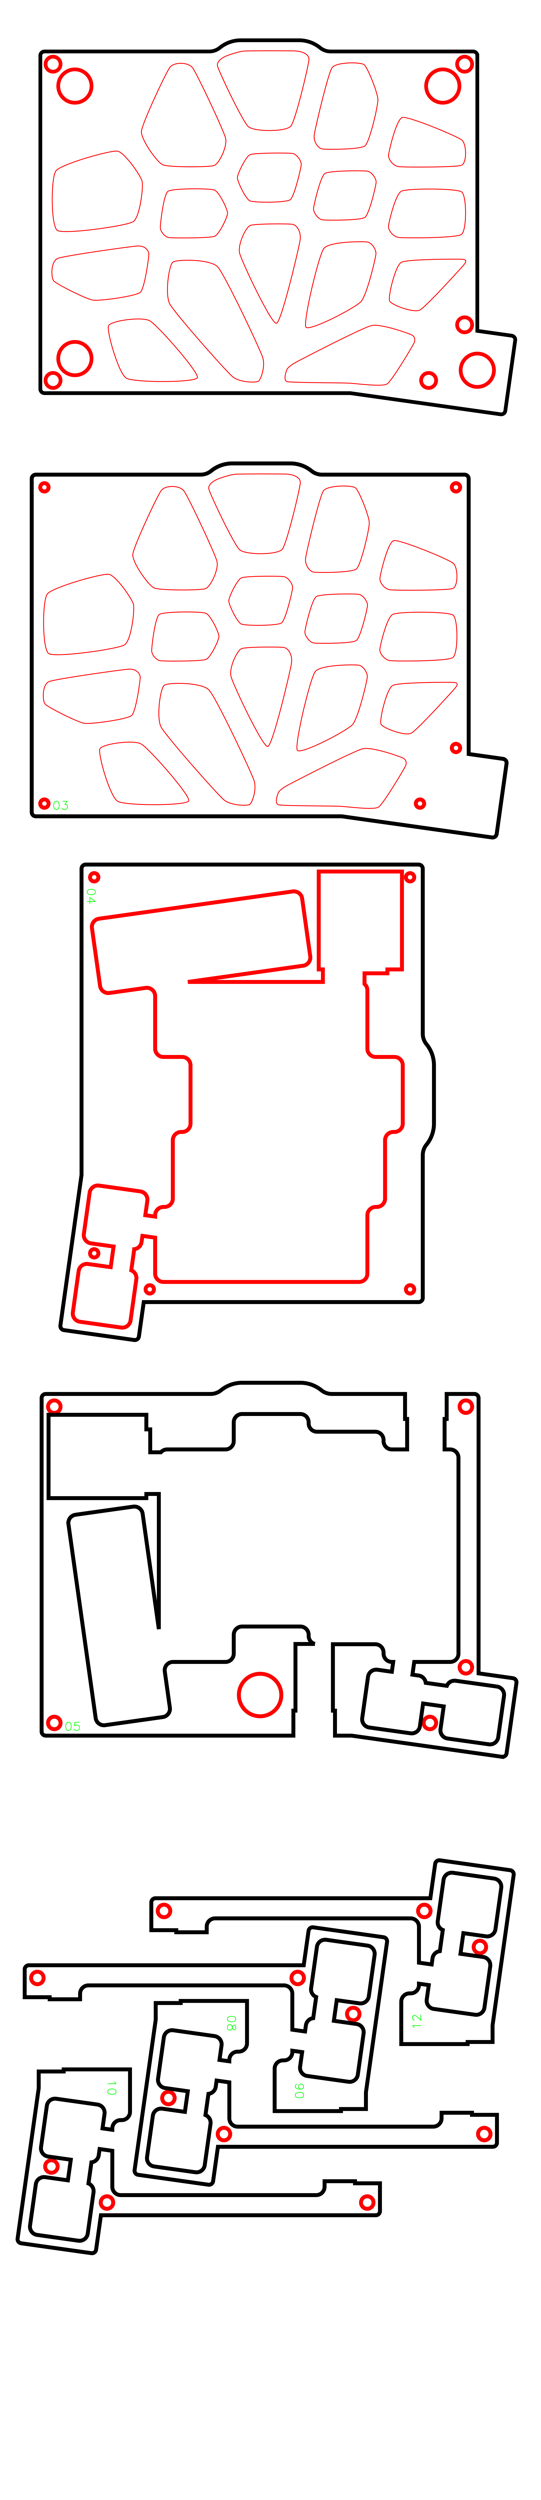 <?xml version="1.0" encoding="UTF-8" standalone="no"?>
<!-- Created with Inkscape (http://www.inkscape.org/) -->

<svg
   width="130mm"
   height="600mm"
   viewBox="0 0 130 600"
   version="1.1"
   id="svg465"
   xml:space="preserve"
   sodipodi:docname="beech_01_20240614.svg"
   inkscape:version="1.2.2 (b0a8486541, 2022-12-01)"
   xmlns:inkscape="http://www.inkscape.org/namespaces/inkscape"
   xmlns:sodipodi="http://sodipodi.sourceforge.net/DTD/sodipodi-0.dtd"
   xmlns="http://www.w3.org/2000/svg"
   xmlns:svg="http://www.w3.org/2000/svg"><sodipodi:namedview
     id="namedview467"
     pagecolor="#ffffff"
     bordercolor="#000000"
     borderopacity="0.25"
     inkscape:showpageshadow="2"
     inkscape:pageopacity="0.0"
     inkscape:pagecheckerboard="0"
     inkscape:deskcolor="#d1d1d1"
     inkscape:document-units="mm"
     showgrid="false"
     inkscape:zoom="0.25"
     inkscape:cx="320"
     inkscape:cy="1382"
     inkscape:window-width="1122"
     inkscape:window-height="858"
     inkscape:window-x="0"
     inkscape:window-y="0"
     inkscape:window-maximized="0"
     inkscape:current-layer="layer1" /><defs
     id="defs462"><inkscape:path-effect
       effect="bspline"
       id="path-effect18350"
       is_visible="true"
       lpeversion="1"
       weight="15"
       steps="2"
       helper_size="0"
       apply_no_weight="true"
       apply_with_weight="true"
       only_selected="false" /></defs><g
     inkscape:label="Layer 1"
     inkscape:groupmode="layer"
     id="layer1"><path
       style="font-size:12px;display:inline;fill:none;fill-rule:evenodd;stroke:#ff0000;stroke-width:0.25mm;stroke-linecap:round;stroke-opacity:1"
       d="m 9.671,192.857 a 1,1 0 0 1 2,0 1,1 0 0 1 -2,0 z"
       id="path1339" /><path
       style="font-size:12px;display:inline;fill:none;fill-rule:evenodd;stroke:#ff0000;stroke-width:0.25mm;stroke-linecap:round;stroke-opacity:1"
       d="M 10.671,192.857"
       id="path1337" /><path
       style="font-size:12px;display:inline;fill:none;fill-rule:evenodd;stroke:#ff0000;stroke-width:0.25mm;stroke-linecap:round;stroke-opacity:1"
       d="m 99.921,192.857 a 1,1 0 0 1 2,0 1,1 0 0 1 -2,0 z"
       id="path1335" /><path
       style="font-size:12px;display:inline;fill:none;fill-rule:evenodd;stroke:#ff0000;stroke-width:0.25mm;stroke-linecap:round;stroke-opacity:1"
       d="M 100.921,192.857"
       id="path1333" /><path
       style="font-size:12px;display:inline;fill:none;fill-rule:evenodd;stroke:#ff0000;stroke-width:0.25mm;stroke-linecap:round;stroke-opacity:1"
       d="m 108.571,179.507 a 1,1 0 0 1 2,0 1,1 0 0 1 -2,0 z"
       id="path1331" /><path
       style="font-size:12px;display:inline;fill:none;fill-rule:evenodd;stroke:#ff0000;stroke-width:0.25mm;stroke-linecap:round;stroke-opacity:1"
       d="M 109.571,179.507"
       id="path1329" /><path
       style="font-size:12px;display:inline;fill:none;fill-rule:evenodd;stroke:#ff0000;stroke-width:0.25mm;stroke-linecap:round;stroke-opacity:1"
       d="m 108.571,116.957 a 1,1 0 0 1 2,0 1,1 0 0 1 -2,0 z"
       id="path1327" /><path
       style="font-size:12px;display:inline;fill:none;fill-rule:evenodd;stroke:#ff0000;stroke-width:0.25mm;stroke-linecap:round;stroke-opacity:1"
       d="M 109.571,116.957"
       id="path1325" /><path
       style="font-size:12px;display:inline;fill:none;fill-rule:evenodd;stroke:#ff0000;stroke-width:0.25mm;stroke-linecap:round;stroke-opacity:1"
       d="m 9.671,116.957 a 1,1 0 0 1 2,0 1,1 0 0 1 -2,0 z"
       id="path1323" /><path
       style="font-size:12px;display:inline;fill:none;fill-rule:evenodd;stroke:#ff0000;stroke-width:0.25mm;stroke-linecap:round;stroke-opacity:1"
       d="M 10.671,116.957"
       id="path1321" /><path
       style="font-size:12px;display:inline;fill:none;fill-rule:evenodd;stroke:#000000;stroke-width:0.25mm;stroke-linecap:round;stroke-opacity:1"
       d="M 8.621,195.907 H 82.12 l 36.101,5.074 a 1,1 0 0 0 1.13,-0.851 l 2.373,-16.884 a 1,1 0 0 0 -0.852,-1.13 l -8.251,-1.159 v -66.05 a 1,1 0 0 0 -1,-1 H 77.36 a 4,4 0 0 1 -2.523,-0.896 8,8 0 0 0 -5.047,-1.793 h -14 a 8,8 0 0 0 -5.047,1.793 4,4 0 0 1 -2.524,0.896 H 8.621 a 1,1 0 0 0 -1,1 v 80 a 1,1 0 0 0 1,1 z"
       id="path18429" /><path
       style="color:#000000;display:inline;fill:none;fill-opacity:0.489;stroke:#ff0000;stroke-width:0.2;stroke-linecap:round;stroke-linejoin:round;stroke-dasharray:none;stroke-opacity:1"
       d="m 87.186,179.694 c 2.227,-0.53 8.825,1.852 9.571,2.19 0.746,0.338 1.11,1.104 0.635,2.048 -0.475,0.944 -5.265,8.989 -6.438,9.758 -1.173,0.769 -7.337,-0.097 -9.247,-0.19 -1.909,-0.093 -13.564,-0.093 -14.717,-0.347 -1.153,-0.254 -0.255,-2.623 -0.099,-2.944 0.156,-0.321 0.718,-0.946 2.298,-1.799 1.58,-0.853 15.768,-8.186 17.995,-8.716 z"
       id="path1371" /><path
       style="color:#000000;display:inline;fill:none;fill-opacity:0.489;stroke:#ff0000;stroke-width:0.2;stroke-linecap:round;stroke-linejoin:round;stroke-dasharray:none;stroke-opacity:1"
       d="m 33.96,178.562 c 1.884,1.099 11.889,12.42 11.388,13.632 -0.501,1.212 -15.178,1.212 -17.062,0.114 -1.884,-1.098 -4.791,-11.354 -4.29,-12.567 0.501,-1.214 8.08,-2.279 9.964,-1.179 z"
       id="path1369" /><path
       style="color:#000000;display:inline;fill:none;fill-opacity:0.489;stroke:#ff0000;stroke-width:0.2;stroke-linecap:round;stroke-linejoin:round;stroke-dasharray:none;stroke-opacity:1"
       d="m 94.35,164.514 c 1.452,-0.797 13.246,-0.797 14.509,-0.749 1.263,0.048 1.263,0.492 0.393,1.498 -0.871,1.006 -8.995,9.953 -10.446,10.702 -1.451,0.749 -6.875,-1.209 -7.269,-2.215 -0.394,-1.006 1.362,-8.439 2.814,-9.235 z"
       id="path1367" /><path
       style="color:#000000;display:inline;fill:none;fill-opacity:0.489;stroke:#ff0000;stroke-width:0.2;stroke-linecap:round;stroke-linejoin:round;stroke-dasharray:none;stroke-opacity:1"
       d="m 39.456,164.472 c 0.967,-0.755 9.02,-0.755 10.771,1.127 1.751,1.882 10.043,19.442 10.8,21.668 0.757,2.226 -0.464,5.449 -1.017,5.794 -0.553,0.345 -4.499,0.345 -6.223,-1.127 -1.724,-1.472 -13.868,-15.213 -15.066,-17.44 -1.198,-2.227 -0.231,-9.268 0.736,-10.022 z"
       id="path1365" /><path
       style="color:#000000;display:inline;fill:none;fill-opacity:0.489;stroke:#ff0000;stroke-width:0.2;stroke-linecap:round;stroke-linejoin:round;stroke-dasharray:none;stroke-opacity:1"
       d="m 30.987,160.59 c 1.783,-0.109 2.711,1.081 2.702,1.991 -0.009,0.91 -1.012,8.214 -2.045,9.127 -1.033,0.912 -9.677,2.127 -11.352,1.878 -1.675,-0.248 -8.67,-3.786 -9.42,-4.589 -0.75,-0.803 -0.75,-4.766 0.934,-5.428 1.684,-0.662 17.398,-2.87 19.181,-2.979 z"
       id="path1363" /><path
       style="color:#000000;display:inline;fill:none;fill-opacity:0.489;stroke:#ff0000;stroke-width:0.2;stroke-linecap:round;stroke-linejoin:round;stroke-dasharray:none;stroke-opacity:1"
       d="m 75.747,161.188 c 1.286,-1.72 9.488,-1.72 10.487,-1.549 1,0.171 2.127,1.762 2.026,2.87 -0.101,1.108 -2.166,9.855 -3.571,11.404 -1.405,1.549 -12.461,7.264 -13.24,6.156 -0.779,-1.107 3.012,-17.161 4.297,-18.882 z"
       id="path1361" /><path
       style="color:#000000;display:inline;fill:none;fill-opacity:0.489;stroke:#ff0000;stroke-width:0.2;stroke-linecap:round;stroke-linejoin:round;stroke-dasharray:none;stroke-opacity:1"
       d="m 58.041,155.668 c 1.084,-0.45 9.21,-0.45 10.202,-0.279 0.991,0.171 2.119,1.762 1.794,3.819 -0.325,2.057 -4.481,19.663 -5.685,19.943 -1.204,0.28 -8.286,-14.717 -8.833,-16.775 -0.547,-2.057 1.438,-6.257 2.522,-6.708 z"
       id="path1359" /><path
       style="color:#000000;display:inline;fill:none;fill-opacity:0.489;stroke:#ff0000;stroke-width:0.2;stroke-linecap:round;stroke-linejoin:round;stroke-dasharray:none;stroke-opacity:1"
       d="m 94.366,147.448 c 1.436,-0.73 13.23,-0.73 14.493,0.171 1.263,0.9 1.263,9.3 -0.051,10.2 -1.314,0.899 -13.587,0.899 -15.023,0.73 -1.436,-0.17 -2.563,-1.761 -2.512,-2.661 0.051,-0.9 1.658,-7.709 3.094,-8.439 z"
       id="path1357" /><path
       style="color:#000000;display:inline;fill:none;fill-opacity:0.489;stroke:#ff0000;stroke-width:0.2;stroke-linecap:round;stroke-linejoin:round;stroke-dasharray:none;stroke-opacity:1"
       d="m 38.278,147.476 c 1.046,-0.758 10.003,-0.758 11.175,-0.307 1.172,0.451 3.155,4.651 3.155,5.55 -3.47e-4,0.9 -1.983,5.099 -3.13,5.549 -1.147,0.45 -9.872,0.45 -10.918,0.308 -1.046,-0.142 -2.083,-1.471 -2.108,-2.371 -0.025,-0.9 0.78,-7.971 1.826,-8.729 z"
       id="path1355" /><path
       style="color:#000000;display:inline;fill:none;fill-opacity:0.489;stroke:#ff0000;stroke-width:0.2;stroke-linecap:round;stroke-linejoin:round;stroke-dasharray:none;stroke-opacity:1"
       d="m 75.981,143.197 c 1.052,-0.73 9.254,-0.73 10.253,-0.559 1,0.171 2.127,1.762 2.075,2.662 -0.052,0.9 -1.659,7.709 -2.71,8.438 -1.05,0.729 -9.253,0.729 -10.253,0.559 -1,-0.17 -2.127,-1.761 -2.076,-2.661 0.051,-0.9 1.658,-7.71 2.71,-8.439 z"
       id="path1353" /><path
       style="color:#000000;display:inline;fill:none;fill-opacity:0.489;stroke:#ff0000;stroke-width:0.2;stroke-linecap:round;stroke-linejoin:round;stroke-dasharray:none;stroke-opacity:1"
       d="m 58.041,138.668 c 1.084,-0.45 9.21,-0.45 10.202,-0.279 0.991,0.171 2.119,1.762 2.067,2.662 -0.052,0.9 -1.659,7.709 -2.65,8.438 -0.991,0.729 -8.638,0.729 -9.67,0.28 -1.032,-0.449 -3.016,-4.65 -3.017,-5.55 -3.86e-4,-0.9 1.984,-5.101 3.068,-5.551 z"
       id="path1351" /><path
       style="color:#000000;display:inline;fill:none;fill-opacity:0.489;stroke:#ff0000;stroke-width:0.2;stroke-linecap:round;stroke-linejoin:round;stroke-dasharray:none;stroke-opacity:1"
       d="m 26.136,137.825 c 1.684,0.243 5.605,5.85 5.935,7.235 0.33,1.386 -0.504,8.713 -2.188,9.722 -1.684,1.009 -16.571,3.101 -18.167,2.074 -1.595,-1.027 -1.595,-12.71 -0.331,-14.321 1.265,-1.611 13.066,-4.954 14.75,-4.711 z"
       id="path1349" /><path
       style="color:#000000;display:inline;fill:none;fill-opacity:0.489;stroke:#ff0000;stroke-width:0.2;stroke-linecap:round;stroke-linejoin:round;stroke-dasharray:none;stroke-opacity:1"
       d="m 94.631,129.738 c 1.436,-0.321 13.012,4.418 14.251,5.417 1.24,0.999 1.24,5.582 -0.075,6.073 -1.314,0.491 -13.587,0.491 -15.023,0.321 -1.436,-0.17 -2.563,-1.761 -2.489,-2.76 0.074,-0.999 1.9,-8.73 3.336,-9.05 z"
       id="path1347" /><path
       style="color:#000000;display:inline;fill:none;fill-opacity:0.489;stroke:#ff0000;stroke-width:0.2;stroke-linecap:round;stroke-linejoin:round;stroke-dasharray:none;stroke-opacity:1"
       d="m 77.707,117.816 c 0.96,-1.409 6.806,-1.409 7.69,-0.752 0.885,0.657 3.297,6.787 3.338,8.367 0.04,1.579 -1.993,10.192 -3.089,11.114 -1.096,0.922 -9.298,0.922 -10.298,0.753 -1,-0.17 -2.127,-1.761 -1.916,-3.341 0.211,-1.58 3.316,-14.731 4.275,-16.141 z"
       id="path1345" /><path
       style="color:#000000;display:inline;fill:none;fill-opacity:0.489;stroke:#ff0000;stroke-width:0.2;stroke-linecap:round;stroke-linejoin:round;stroke-dasharray:none;stroke-opacity:1"
       d="m 38.754,117.706 c 0.978,-1.299 4.422,-1.299 5.475,0.15 1.053,1.449 7.437,14.967 7.908,16.865 0.471,1.898 -1.512,6.098 -2.754,6.547 -1.241,0.45 -10.849,0.45 -12.297,-0.149 -1.449,-0.599 -5.361,-6.191 -5.173,-8.09 0.188,-1.899 5.863,-14.024 6.84,-15.323 z"
       id="path1343" /><path
       style="color:#000000;display:inline;fill:none;fill-opacity:0.489;stroke:#ff0000;stroke-width:0.2;stroke-linecap:round;stroke-linejoin:round;stroke-dasharray:none;stroke-opacity:1"
       d="m 56.581,113.81 c 1.311,-0.092 11.111,-0.092 12.38,-0.029 1.269,0.064 3.313,0.655 3.201,2.118 -0.112,1.463 -3.195,14.521 -4.345,15.92 -1.149,1.399 -8.797,1.399 -10.216,0.13 -1.419,-1.268 -7.011,-13.112 -7.391,-14.483 -0.38,-1.371 1.67,-2.314 2.15,-2.508 0.48,-0.194 2.909,-1.056 4.22,-1.149 z"
       id="path18305" /><path
       style="font-size:12px;display:inline;fill:none;fill-rule:evenodd;stroke:#ff0000;stroke-width:0.9;stroke-linecap:round;stroke-dasharray:none;stroke-opacity:1"
       d="m 10.946,91.303 a 1.8,1.8 0 0 1 3.6,0 1.8,1.8 0 0 1 -3.6,0 z"
       id="path1409" /><path
       style="font-size:12px;display:inline;fill:none;fill-rule:evenodd;stroke:#ff0000;stroke-width:0.9;stroke-linecap:round;stroke-dasharray:none;stroke-opacity:1"
       d="M 12.746,91.303"
       id="path1407" /><path
       style="font-size:12px;display:inline;fill:none;fill-rule:evenodd;stroke:#ff0000;stroke-width:0.9;stroke-linecap:round;stroke-dasharray:none;stroke-opacity:1"
       d="m 101.196,91.303 a 1.8,1.8 0 0 1 3.6,0 1.8,1.8 0 0 1 -3.6,0 z"
       id="path1405" /><path
       style="font-size:12px;display:inline;fill:none;fill-rule:evenodd;stroke:#ff0000;stroke-width:0.9;stroke-linecap:round;stroke-dasharray:none;stroke-opacity:1"
       d="M 102.996,91.303"
       id="path1403" /><path
       style="font-size:12px;display:inline;fill:none;fill-rule:evenodd;stroke:#ff0000;stroke-width:0.9;stroke-linecap:round;stroke-dasharray:none;stroke-opacity:1"
       d="m 109.846,77.953 a 1.8,1.8 0 0 1 3.6,0 1.8,1.8 0 0 1 -3.6,0 z"
       id="path1401" /><path
       style="font-size:12px;display:inline;fill:none;fill-rule:evenodd;stroke:#ff0000;stroke-width:0.9;stroke-linecap:round;stroke-dasharray:none;stroke-opacity:1"
       d="M 111.646,77.953"
       id="path1399" /><path
       style="font-size:12px;display:inline;fill:none;fill-rule:evenodd;stroke:#ff0000;stroke-width:0.9;stroke-linecap:round;stroke-dasharray:none;stroke-opacity:1"
       d="m 109.846,15.403 a 1.8,1.8 0 0 1 3.6,0 1.8,1.8 0 0 1 -3.6,0 z"
       id="path1397" /><path
       style="font-size:12px;display:inline;fill:none;fill-rule:evenodd;stroke:#ff0000;stroke-width:0.9;stroke-linecap:round;stroke-dasharray:none;stroke-opacity:1"
       d="M 111.646,15.403"
       id="path1395" /><path
       style="font-size:12px;display:inline;fill:none;fill-rule:evenodd;stroke:#ff0000;stroke-width:0.9;stroke-linecap:round;stroke-dasharray:none;stroke-opacity:1"
       d="m 10.946,15.403 a 1.8,1.8 0 0 1 3.6,0 1.8,1.8 0 0 1 -3.6,0 z"
       id="path1393" /><path
       style="font-size:12px;display:inline;fill:none;fill-rule:evenodd;stroke:#ff0000;stroke-width:0.9;stroke-linecap:round;stroke-dasharray:none;stroke-opacity:1"
       d="M 12.746,15.403"
       id="path1391" /><path
       style="font-size:12px;display:inline;fill:none;fill-rule:evenodd;stroke:#ff0000;stroke-width:0.9;stroke-linecap:round;stroke-dasharray:none;stroke-opacity:1"
       d="m 110.696,88.853 a 4,4 0 0 1 8,0 4,4 0 0 1 -8,0 z"
       id="path1389" /><path
       style="font-size:12px;display:inline;fill:none;fill-rule:evenodd;stroke:#ff0000;stroke-width:0.9;stroke-linecap:round;stroke-dasharray:none;stroke-opacity:1"
       d="M 114.696,88.853"
       id="path1387" /><path
       style="font-size:12px;display:inline;fill:none;fill-rule:evenodd;stroke:#ff0000;stroke-width:0.9;stroke-linecap:round;stroke-dasharray:none;stroke-opacity:1"
       d="m 13.996,86.053 a 4,4 0 0 1 8,0 4,4 0 0 1 -8,0 z"
       id="path1385" /><path
       style="font-size:12px;display:inline;fill:none;fill-rule:evenodd;stroke:#ff0000;stroke-width:0.9;stroke-linecap:round;stroke-dasharray:none;stroke-opacity:1"
       d="M 17.996,86.053"
       id="path1383" /><path
       style="font-size:12px;display:inline;fill:none;fill-rule:evenodd;stroke:#ff0000;stroke-width:0.9;stroke-linecap:round;stroke-dasharray:none;stroke-opacity:1"
       d="m 102.396,20.653 a 4,4 0 0 1 8,0 4,4 0 0 1 -8,0 z"
       id="path1381" /><path
       style="font-size:12px;display:inline;fill:none;fill-rule:evenodd;stroke:#ff0000;stroke-width:0.9;stroke-linecap:round;stroke-dasharray:none;stroke-opacity:1"
       d="M 106.396,20.653"
       id="path1379" /><path
       style="font-size:12px;display:inline;fill:none;fill-rule:evenodd;stroke:#ff0000;stroke-width:0.9;stroke-linecap:round;stroke-dasharray:none;stroke-opacity:1"
       d="m 13.996,20.653 a 4,4 0 0 1 8,0 4,4 0 0 1 -8,0 z"
       id="path1377" /><path
       style="font-size:12px;display:inline;fill:none;fill-rule:evenodd;stroke:#ff0000;stroke-width:0.9;stroke-linecap:round;stroke-dasharray:none;stroke-opacity:1"
       d="M 17.996,20.653"
       id="path1375" /><path
       style="font-size:12px;display:inline;fill:none;fill-rule:evenodd;stroke:#000000;stroke-width:0.9;stroke-linecap:round;stroke-dasharray:none;stroke-opacity:1"
       d="m 10.696,94.353 h 73.499 l 36.101,5.074 a 1,1 0 0 0 1.13,-0.851 l 2.373,-16.884 a 1,1 0 0 0 -0.852,-1.13 l -8.251,-1.159 v -66.05 a 1,1 0 0 0 -1,-1 H 79.435 a 4,4 0 0 1 -2.523,-0.896 8,8 0 0 0 -5.047,-1.793 h -14 a 8,8 0 0 0 -5.047,1.793 4,4 0 0 1 -2.524,0.896 h -39.598 a 1,1 0 0 0 -1,1 v 80 a 1,1 0 0 0 1,1 z"
       id="path18482-5" /><path
       style="color:#000000;display:inline;fill:none;fill-opacity:0.489;stroke:#ff0000;stroke-width:0.2;stroke-linecap:round;stroke-linejoin:round;stroke-dasharray:none;stroke-opacity:1"
       d="m 89.261,78.14 c 2.227,-0.53 8.825,1.852 9.571,2.19 0.746,0.338 1.11,1.104 0.635,2.048 -0.475,0.944 -5.265,8.989 -6.438,9.758 -1.173,0.769 -7.337,-0.097 -9.247,-0.19 -1.909,-0.093 -13.564,-0.093 -14.717,-0.347 -1.153,-0.254 -0.255,-2.623 -0.099,-2.944 0.156,-0.321 0.718,-0.946 2.298,-1.799 1.58,-0.853 15.768,-8.186 17.995,-8.716 z"
       id="path1441" /><path
       style="color:#000000;display:inline;fill:none;fill-opacity:0.489;stroke:#ff0000;stroke-width:0.2;stroke-linecap:round;stroke-linejoin:round;stroke-dasharray:none;stroke-opacity:1"
       d="m 36.035,77.009 c 1.884,1.099 11.889,12.42 11.388,13.632 -0.501,1.212 -15.178,1.212 -17.062,0.114 -1.884,-1.098 -4.791,-11.354 -4.29,-12.567 0.501,-1.214 8.08,-2.279 9.964,-1.179 z"
       id="path1439" /><path
       style="color:#000000;display:inline;fill:none;fill-opacity:0.489;stroke:#ff0000;stroke-width:0.2;stroke-linecap:round;stroke-linejoin:round;stroke-dasharray:none;stroke-opacity:1"
       d="m 96.425,62.961 c 1.452,-0.797 13.246,-0.797 14.509,-0.749 1.263,0.048 1.263,0.492 0.393,1.498 -0.871,1.006 -8.995,9.953 -10.446,10.702 -1.451,0.749 -6.875,-1.209 -7.269,-2.215 -0.394,-1.006 1.362,-8.439 2.814,-9.235 z"
       id="path1437" /><path
       style="color:#000000;display:inline;fill:none;fill-opacity:0.489;stroke:#ff0000;stroke-width:0.2;stroke-linecap:round;stroke-linejoin:round;stroke-dasharray:none;stroke-opacity:1"
       d="m 41.531,62.919 c 0.967,-0.755 9.02,-0.755 10.771,1.127 1.751,1.882 10.043,19.442 10.8,21.668 0.757,2.226 -0.464,5.449 -1.017,5.794 -0.553,0.345 -4.499,0.345 -6.223,-1.127 C 54.137,88.91 41.993,75.168 40.795,72.941 39.597,70.715 40.564,63.674 41.531,62.919 Z"
       id="path1435" /><path
       style="color:#000000;display:inline;fill:none;fill-opacity:0.489;stroke:#ff0000;stroke-width:0.2;stroke-linecap:round;stroke-linejoin:round;stroke-dasharray:none;stroke-opacity:1"
       d="m 33.062,59.036 c 1.783,-0.109 2.711,1.081 2.702,1.991 -0.009,0.91 -1.012,8.214 -2.045,9.127 -1.033,0.912 -9.677,2.127 -11.352,1.878 -1.675,-0.248 -8.67,-3.786 -9.42,-4.589 -0.75,-0.803 -0.75,-4.766 0.934,-5.428 1.684,-0.662 17.398,-2.87 19.181,-2.979 z"
       id="path1433" /><path
       style="color:#000000;display:inline;fill:none;fill-opacity:0.489;stroke:#ff0000;stroke-width:0.2;stroke-linecap:round;stroke-linejoin:round;stroke-dasharray:none;stroke-opacity:1"
       d="m 77.822,59.634 c 1.286,-1.72 9.488,-1.72 10.487,-1.549 1,0.171 2.127,1.762 2.026,2.87 -0.101,1.108 -2.166,9.855 -3.571,11.404 -1.405,1.549 -12.461,7.264 -13.24,6.156 -0.779,-1.107 3.012,-17.161 4.297,-18.882 z"
       id="path1431" /><path
       style="color:#000000;display:inline;fill:none;fill-opacity:0.489;stroke:#ff0000;stroke-width:0.2;stroke-linecap:round;stroke-linejoin:round;stroke-dasharray:none;stroke-opacity:1"
       d="m 60.116,54.114 c 1.084,-0.45 9.21,-0.45 10.202,-0.279 0.991,0.171 2.119,1.762 1.794,3.819 -0.325,2.057 -4.481,19.663 -5.685,19.943 -1.204,0.28 -8.286,-14.717 -8.833,-16.775 -0.547,-2.057 1.438,-6.257 2.522,-6.708 z"
       id="path1429" /><path
       style="color:#000000;display:inline;fill:none;fill-opacity:0.489;stroke:#ff0000;stroke-width:0.2;stroke-linecap:round;stroke-linejoin:round;stroke-dasharray:none;stroke-opacity:1"
       d="m 96.441,45.894 c 1.436,-0.73 13.23,-0.73 14.493,0.171 1.263,0.9 1.263,9.3 -0.051,10.2 -1.314,0.899 -13.587,0.899 -15.023,0.73 -1.436,-0.17 -2.563,-1.761 -2.512,-2.661 0.051,-0.9 1.658,-7.709 3.094,-8.439 z"
       id="path1427" /><path
       style="color:#000000;display:inline;fill:none;fill-opacity:0.489;stroke:#ff0000;stroke-width:0.2;stroke-linecap:round;stroke-linejoin:round;stroke-dasharray:none;stroke-opacity:1"
       d="m 40.353,45.922 c 1.046,-0.758 10.003,-0.758 11.175,-0.307 1.172,0.451 3.155,4.651 3.155,5.55 -3.47e-4,0.9 -1.983,5.099 -3.13,5.549 -1.147,0.45 -9.872,0.45 -10.918,0.308 -1.046,-0.142 -2.083,-1.471 -2.108,-2.371 -0.025,-0.9 0.78,-7.971 1.826,-8.729 z"
       id="path1425" /><path
       style="color:#000000;display:inline;fill:none;fill-opacity:0.489;stroke:#ff0000;stroke-width:0.2;stroke-linecap:round;stroke-linejoin:round;stroke-dasharray:none;stroke-opacity:1"
       d="m 78.056,41.644 c 1.052,-0.73 9.254,-0.73 10.253,-0.559 1,0.171 2.127,1.762 2.075,2.662 -0.052,0.9 -1.659,7.709 -2.71,8.438 -1.05,0.729 -9.253,0.729 -10.253,0.559 -1,-0.17 -2.127,-1.761 -2.076,-2.661 0.051,-0.9 1.658,-7.71 2.71,-8.439 z"
       id="path1423" /><path
       style="color:#000000;display:inline;fill:none;fill-opacity:0.489;stroke:#ff0000;stroke-width:0.2;stroke-linecap:round;stroke-linejoin:round;stroke-dasharray:none;stroke-opacity:1"
       d="m 60.116,37.114 c 1.084,-0.45 9.21,-0.45 10.202,-0.279 0.991,0.171 2.119,1.762 2.067,2.662 -0.052,0.9 -1.659,7.709 -2.65,8.438 -0.991,0.729 -8.638,0.729 -9.67,0.28 -1.032,-0.449 -3.016,-4.65 -3.017,-5.55 -3.86e-4,-0.9 1.984,-5.101 3.068,-5.551 z"
       id="path1421" /><path
       style="color:#000000;display:inline;fill:none;fill-opacity:0.489;stroke:#ff0000;stroke-width:0.2;stroke-linecap:round;stroke-linejoin:round;stroke-dasharray:none;stroke-opacity:1"
       d="m 28.211,36.271 c 1.684,0.243 5.605,5.85 5.935,7.235 0.33,1.386 -0.504,8.713 -2.188,9.722 -1.684,1.009 -16.571,3.101 -18.167,2.074 -1.595,-1.027 -1.595,-12.71 -0.331,-14.321 1.265,-1.611 13.066,-4.954 14.75,-4.711 z"
       id="path1419" /><path
       style="color:#000000;display:inline;fill:none;fill-opacity:0.489;stroke:#ff0000;stroke-width:0.2;stroke-linecap:round;stroke-linejoin:round;stroke-dasharray:none;stroke-opacity:1"
       d="m 96.706,28.184 c 1.436,-0.321 13.012,4.418 14.251,5.417 1.24,0.999 1.24,5.582 -0.075,6.073 -1.314,0.491 -13.587,0.491 -15.023,0.321 -1.436,-0.17 -2.563,-1.761 -2.489,-2.76 0.074,-0.999 1.9,-8.73 3.336,-9.05 z"
       id="path1417" /><path
       style="color:#000000;display:inline;fill:none;fill-opacity:0.489;stroke:#ff0000;stroke-width:0.2;stroke-linecap:round;stroke-linejoin:round;stroke-dasharray:none;stroke-opacity:1"
       d="m 79.782,16.263 c 0.96,-1.409 6.806,-1.409 7.69,-0.752 0.885,0.657 3.297,6.787 3.338,8.367 0.04,1.579 -1.993,10.192 -3.089,11.114 -1.096,0.922 -9.298,0.922 -10.298,0.753 -1,-0.17 -2.127,-1.761 -1.916,-3.341 0.211,-1.58 3.316,-14.731 4.275,-16.141 z"
       id="path1415" /><path
       style="color:#000000;display:inline;fill:none;fill-opacity:0.489;stroke:#ff0000;stroke-width:0.2;stroke-linecap:round;stroke-linejoin:round;stroke-dasharray:none;stroke-opacity:1"
       d="m 40.828,16.153 c 0.978,-1.299 4.422,-1.299 5.475,0.15 1.053,1.449 7.437,14.967 7.908,16.865 0.471,1.898 -1.512,6.098 -2.754,6.547 -1.241,0.45 -10.849,0.45 -12.297,-0.149 -1.449,-0.599 -5.361,-6.191 -5.173,-8.09 0.188,-1.899 5.863,-14.024 6.84,-15.323 z"
       id="path1413" /><path
       style="color:#000000;display:inline;fill:none;fill-opacity:0.489;stroke:#ff0000;stroke-width:0.2;stroke-linecap:round;stroke-linejoin:round;stroke-dasharray:none;stroke-opacity:1"
       d="m 58.656,12.256 c 1.311,-0.092 11.111,-0.092 12.38,-0.029 1.269,0.064 3.313,0.655 3.201,2.118 -0.112,1.463 -3.195,14.521 -4.345,15.92 -1.149,1.399 -8.797,1.399 -10.216,0.13 C 58.258,29.127 52.666,17.284 52.286,15.913 51.907,14.542 53.957,13.599 54.437,13.405 c 0.48,-0.194 2.909,-1.056 4.22,-1.149 z"
       id="path18305-5" /><path
       style="font-size:12px;fill:none;fill-rule:evenodd;stroke:#ff0000;stroke-width:0.25mm;stroke-linecap:round;stroke-opacity:1"
       d="m 22.64,209.537 a 1,1 0 0 1 0,2 1,1 0 0 1 0,-2 z"
       id="path1487" /><path
       style="font-size:12px;fill:none;fill-rule:evenodd;stroke:#ff0000;stroke-width:0.25mm;stroke-linecap:round;stroke-opacity:1"
       d="M 22.64,210.537"
       id="path1485" /><path
       style="font-size:12px;fill:none;fill-rule:evenodd;stroke:#ff0000;stroke-width:0.25mm;stroke-linecap:round;stroke-opacity:1"
       d="m 22.64,299.787 a 1,1 0 0 1 0,2 1,1 0 0 1 0,-2 z"
       id="path1483" /><path
       style="font-size:12px;fill:none;fill-rule:evenodd;stroke:#ff0000;stroke-width:0.25mm;stroke-linecap:round;stroke-opacity:1"
       d="M 22.64,300.787"
       id="path1481" /><path
       style="font-size:12px;fill:none;fill-rule:evenodd;stroke:#ff0000;stroke-width:0.25mm;stroke-linecap:round;stroke-opacity:1"
       d="m 35.99,308.437 a 1,1 0 0 1 0,2 1,1 0 0 1 0,-2 z"
       id="path1479" /><path
       style="font-size:12px;fill:none;fill-rule:evenodd;stroke:#ff0000;stroke-width:0.25mm;stroke-linecap:round;stroke-opacity:1"
       d="M 35.99,309.437"
       id="path1477" /><path
       style="font-size:12px;fill:none;fill-rule:evenodd;stroke:#ff0000;stroke-width:0.25mm;stroke-linecap:round;stroke-opacity:1"
       d="m 98.54,308.437 a 1,1 0 0 1 0,2 1,1 0 0 1 0,-2 z"
       id="path1475" /><path
       style="font-size:12px;fill:none;fill-rule:evenodd;stroke:#ff0000;stroke-width:0.25mm;stroke-linecap:round;stroke-opacity:1"
       d="M 98.54,309.437"
       id="path1473" /><path
       style="font-size:12px;fill:none;fill-rule:evenodd;stroke:#ff0000;stroke-width:0.25mm;stroke-linecap:round;stroke-opacity:1"
       d="m 98.54,209.537 a 1,1 0 0 1 0,2 1,1 0 0 1 0,-2 z"
       id="path1471" /><path
       style="font-size:12px;fill:none;fill-rule:evenodd;stroke:#ff0000;stroke-width:0.25mm;stroke-linecap:round;stroke-opacity:1"
       d="M 98.54,210.537"
       id="path1469" /><path
       style="font-size:12px;fill:none;fill-rule:evenodd;stroke:#000000;stroke-width:0.25mm;stroke-linecap:round;stroke-opacity:1"
       d="m 19.59,208.487 v 73.499 l -5.074,36.101 a 1,1 0 0 0 0.851,1.13 l 16.884,2.373 a 1,1 0 0 0 1.13,-0.852 l 1.159,-8.251 h 66.05 a 1,1 0 0 0 1,-1 v -34.261 a 4,4 0 0 1 0.896,-2.523 8,8 0 0 0 1.793,-5.047 v -14 a 8,8 0 0 0 -1.793,-5.047 4,4 0 0 1 -0.896,-2.524 v -39.598 a 1,1 0 0 0 -1,-1 H 20.59 a 1,1 0 0 0 -1,1 z"
       id="path1467" /><path
       style="font-size:12px;fill:none;fill-rule:evenodd;stroke:#ff0000;stroke-width:0.25mm;stroke-linecap:round;stroke-opacity:1"
       d="m 22.098,222.738 1.949,13.864 a 2,2 0 0 0 2.259,1.702 l 8.695,-1.222 a 2,2 0 0 1 2.278,1.981 v 12.593 a 2,2 0 0 0 2,2 h 4.5 a 2,2 0 0 1 2,2 v 14 a 2,2 0 0 1 -2,2 h -0.25 a 2,2 0 0 0 -2,2 v 14 a 2,2 0 0 1 -2,2 h -0.25 a 2,2 0 0 0 -2,2 v 0.32 l -2.359,-0.332 0.487,-3.465 a 2,2 0 0 0 -1.702,-2.259 l -9.903,-1.392 a 2,2 0 0 0 -2.259,1.702 l -1.392,9.903 a 2,2 0 0 0 1.702,2.259 l 5.447,0.765 -0.696,4.951 -5.446,-0.765 a 2,2 0 0 0 -2.259,1.702 l -1.392,9.903 a 2,2 0 0 0 1.702,2.259 l 9.903,1.392 a 2,2 0 0 0 2.259,-1.703 l 1.391,-9.902 a 2,2 0 0 0 -1.215,-2.127 l 0.713,-5.077 a 2,2 0 0 0 1.755,-1.709 l 0.209,-1.485 3.055,0.429 v 8.631 a 2,2 0 0 0 2,2 h 47 a 2,2 0 0 0 2,-2 v -14 a 2,2 0 0 1 2,-2 h 0.25 a 2,2 0 0 0 2,-2 v -14 a 2,2 0 0 1 2,-2 h 0.25 a 2,2 0 0 0 2,-2 v -14 a 2,2 0 0 0 -2,-2 h -4.5 a 2,2 0 0 1 -2,-2 v -14 a 2,2 0 0 0 -0.689,-1.511 v -2.558 h 5.5 v -0.933 h 3.5 v -23.5 h -20 v 23.5 h 1 v 3.002 h -32.44 l 27.698,-3.893 a 2,2 0 0 0 1.702,-2.259 l -1.948,-13.864 a 2,2 0 0 0 -2.259,-1.702 l -46.543,6.541 a 2,2 0 0 0 -1.702,2.259 z"
       id="path660" /><path
       style="font-size:12px;fill:none;fill-rule:evenodd;stroke:#ff0000;stroke-width:0.25mm;stroke-linecap:round;stroke-opacity:1"
       d="m 11.549,413.487 a 1.5,1.5 0 0 1 3,0 1.5,1.5 0 0 1 -3,0 z"
       id="path1515" /><path
       style="font-size:12px;fill:none;fill-rule:evenodd;stroke:#ff0000;stroke-width:0.25mm;stroke-linecap:round;stroke-opacity:1"
       d="M 13.049,413.487"
       id="path1513" /><path
       style="font-size:12px;fill:none;fill-rule:evenodd;stroke:#ff0000;stroke-width:0.25mm;stroke-linecap:round;stroke-opacity:1"
       d="m 101.799,413.487 a 1.5,1.5 0 0 1 3,0 1.5,1.5 0 0 1 -3,0 z"
       id="path1511" /><path
       style="font-size:12px;fill:none;fill-rule:evenodd;stroke:#ff0000;stroke-width:0.25mm;stroke-linecap:round;stroke-opacity:1"
       d="M 103.299,413.487"
       id="path1509" /><path
       style="font-size:12px;fill:none;fill-rule:evenodd;stroke:#ff0000;stroke-width:0.25mm;stroke-linecap:round;stroke-opacity:1"
       d="m 110.449,400.137 a 1.5,1.5 0 0 1 3,0 1.5,1.5 0 0 1 -3,0 z"
       id="path1507" /><path
       style="font-size:12px;fill:none;fill-rule:evenodd;stroke:#ff0000;stroke-width:0.25mm;stroke-linecap:round;stroke-opacity:1"
       d="M 111.949,400.137"
       id="path1505" /><path
       style="font-size:12px;fill:none;fill-rule:evenodd;stroke:#ff0000;stroke-width:0.25mm;stroke-linecap:round;stroke-opacity:1"
       d="m 110.449,337.587 a 1.5,1.5 0 0 1 3,0 1.5,1.5 0 0 1 -3,0 z"
       id="path1503" /><path
       style="font-size:12px;fill:none;fill-rule:evenodd;stroke:#ff0000;stroke-width:0.25mm;stroke-linecap:round;stroke-opacity:1"
       d="M 111.949,337.587"
       id="path1501" /><path
       style="font-size:12px;fill:none;fill-rule:evenodd;stroke:#ff0000;stroke-width:0.25mm;stroke-linecap:round;stroke-opacity:1"
       d="m 11.549,337.587 a 1.5,1.5 0 0 1 3,0 1.5,1.5 0 0 1 -3,0 z"
       id="path1499" /><path
       style="font-size:12px;fill:none;fill-rule:evenodd;stroke:#ff0000;stroke-width:0.25mm;stroke-linecap:round;stroke-opacity:1"
       d="M 13.049,337.587"
       id="path1497" /><path
       style="font-size:12px;fill:none;fill-rule:evenodd;stroke:#ff0000;stroke-width:0.25mm;stroke-linecap:round;stroke-opacity:1"
       d="m 57.399,406.787 a 5.1,5.1 0 0 1 10.2,0 5.1,5.1 0 0 1 -10.2,0 z"
       id="path1495" /><path
       style="font-size:12px;fill:none;fill-rule:evenodd;stroke:#ff0000;stroke-width:0.25mm;stroke-linecap:round;stroke-opacity:1"
       d="M 62.499,406.787"
       id="path1493" /><path
       style="font-size:12px;fill:none;fill-rule:evenodd;stroke:#000000;stroke-width:0.25mm;stroke-linecap:round;stroke-opacity:1"
       d="m 80.499,416.537 h 3.999 l 36.101,5.074 a 1,1 0 0 0 1.13,-0.851 l 2.373,-16.884 a 1,1 0 0 0 -0.852,-1.13 l -8.251,-1.159 v -66.05 a 1,1 0 0 0 -1,-1 h -6.667 v 5.999 h -0.5 v 7.312 h 1.336 a 2,2 0 0 1 2,2 v 47 a 2,2 0 0 1 -2,2 h -8.631 l -0.429,3.055 1.485,0.209 a 2,2 0 0 1 1.709,1.755 l 5.077,0.713 a 2,2 0 0 1 2.127,-1.215 l 9.902,1.391 a 2,2 0 0 1 1.703,2.259 l -1.392,9.903 a 2,2 0 0 1 -2.259,1.702 l -9.903,-1.392 a 2,2 0 0 1 -1.702,-2.259 l 0.765,-5.446 -4.951,-0.696 -0.765,5.447 a 2,2 0 0 1 -2.259,1.702 l -9.903,-1.392 a 2,2 0 0 1 -1.702,-2.259 l 1.392,-9.903 a 2,2 0 0 1 2.259,-1.702 l 3.465,0.487 0.332,-2.359 h -0.32 a 2,2 0 0 1 -2,-2 v -0.25 a 2,2 0 0 0 -2,-2 h -10.169 v 15.94 h 0.5 z"
       id="path1491" /><path
       style="font-size:12px;fill:none;fill-rule:evenodd;stroke:#000000;stroke-width:0.25mm;stroke-linecap:round;stroke-opacity:1"
       d="m 10.999,416.537 h 59.5 v -5.999 h 0.5 v -16 h 4.684 a 2,2 0 0 1 -1.515,-1.94 v -0.25 a 2,2 0 0 0 -2,-2 h -14 a 2,2 0 0 0 -2,2 v 4.5 a 2,2 0 0 1 -2,2 h -12.593 a 2,2 0 0 0 -1.981,2.278 l 1.222,8.695 a 2,2 0 0 1 -1.702,2.259 l -13.864,1.949 a 2,2 0 0 1 -2.259,-1.702 l -6.541,-46.543 a 2,2 0 0 1 1.702,-2.259 l 13.864,-1.948 a 2,2 0 0 1 2.259,1.702 l 3.893,27.698 v -32.44 h -3.002 v 1 H 11.666 v -20 h 23.5 v 3.5 h 0.933 v 5.5 h 2.558 a 2,2 0 0 1 1.511,-0.689 h 14 a 2,2 0 0 0 2,-2 v -4.5 a 2,2 0 0 1 2,-2 h 14 a 2,2 0 0 1 2,2 v 0.25 a 2,2 0 0 0 2,2 h 14 a 2,2 0 0 1 2,2 v 0.25 a 2,2 0 0 0 2,2 h 3.664 v -7.312 h -0.5 v -5.999 h -17.594 a 4,4 0 0 1 -2.523,-0.896 8,8 0 0 0 -5.047,-1.793 h -14 a 8,8 0 0 0 -5.047,1.793 4,4 0 0 1 -2.524,0.896 H 10.999 a 1,1 0 0 0 -1,1 v 80 a 1,1 0 0 0 1,1 z"
       id="path712" /><g
       inkscape:label="Hershey Text"
       style="fill:none;stroke:#00ff00;stroke-linecap:round;stroke-linejoin:round;stroke-opacity:1"
       id="g4702"
       transform="translate(0.459,-109.183)"><g
         transform="translate(11.877,303.466)"
         id="g4700"
         style="stroke:#00ff00;stroke-opacity:1"><path
           d="M 378,662 284,630 220,536 189,378 V 284 L 220,126 284,31.5 378,0 h 63 l 95,31.5 62,94.5 32,158 v 94 l -32,158 -62,94 -95,32 h -63"
           style="stroke:#00ff00;stroke-width:0.533in;stroke-opacity:1"
           transform="scale(0.003,-0.003)"
           id="path4696" /><path
           d="M 252,662 H 598 L 410,410 h 94 l 63,-32 31,-32 32,-94 V 189 L 598,94.5 536,31.5 441,0 H 346 L 252,31.5 220,63 189,126"
           style="stroke:#00ff00;stroke-width:0.533in;stroke-opacity:1"
           transform="matrix(0.003,0,0,-0.003,2,0)"
           id="path4698" /></g></g><g
       inkscape:label="Hershey Text"
       style="fill:none;stroke:#00ff00;stroke-linecap:round;stroke-linejoin:round;stroke-opacity:1"
       transform="rotate(90,55.941,-54.282)"
       id="g4710"><g
         transform="translate(323.061,-19.283)"
         id="g4708"
         style="stroke:#00ff00;stroke-opacity:1"><path
           d="M 378,662 284,630 220,536 189,378 V 284 L 220,126 284,31.5 378,0 h 63 l 95,31.5 62,94.5 32,158 v 94 l -32,158 -62,94 -95,32 h -63"
           style="stroke:#00ff00;stroke-width:0.533in;stroke-opacity:1"
           transform="scale(0.003,-0.003)"
           id="path4704" /><path
           d="M 504,662 189,220 H 662 M 504,662 V 0"
           style="stroke:#00ff00;stroke-width:0.533in;stroke-opacity:1"
           transform="matrix(0.003,0,0,-0.003,2,0)"
           id="path4706" /></g></g><g
       inkscape:label="Hershey Text"
       style="fill:none;stroke:#00ff00;stroke-linecap:round;stroke-linejoin:round;stroke-opacity:1"
       id="g4718"
       transform="translate(2.347,-112.321)"><g
         transform="translate(12.882,527.622)"
         id="g4716"
         style="stroke:#00ff00;stroke-opacity:1"><path
           d="M 378,662 284,630 220,536 189,378 V 284 L 220,126 284,31.5 378,0 h 63 l 95,31.5 62,94.5 32,158 v 94 l -32,158 -62,94 -95,32 h -63"
           style="stroke:#00ff00;stroke-width:0.533in;stroke-opacity:1"
           transform="scale(0.003,-0.003)"
           id="path4712" /><path
           d="M 567,662 H 252 l -32,-284 32,32 94,31 h 95 l 95,-31 62,-64 32,-94 V 189 L 598,94.5 536,31.5 441,0 H 346 L 252,31.5 220,63 189,126"
           style="stroke:#00ff00;stroke-width:0.533in;stroke-opacity:1"
           transform="matrix(0.003,0,0,-0.003,2,0)"
           id="path4714" /></g></g><g
       id="g2938"
       transform="rotate(180,56.63,295.986)"><path
         style="font-size:12px;fill:none;fill-rule:evenodd;stroke:#ff0000;stroke-width:0.25mm;stroke-linecap:round;stroke-opacity:1"
         d="m 28.376,107.129 a 1.5,1.5 0 0 1 0,3 1.5,1.5 0 0 1 0,-3 z"
         id="path1511-8" /><path
         style="font-size:12px;fill:none;fill-rule:evenodd;stroke:#ff0000;stroke-width:0.25mm;stroke-linecap:round;stroke-opacity:1"
         d="M 28.376,108.629"
         id="path1509-9" /><path
         style="font-size:12px;fill:none;fill-rule:evenodd;stroke:#ff0000;stroke-width:0.25mm;stroke-linecap:round;stroke-opacity:1"
         d="m 41.726,115.779 a 1.5,1.5 0 0 1 0,3 1.5,1.5 0 0 1 0,-3 z"
         id="path1507-6" /><path
         style="font-size:12px;fill:none;fill-rule:evenodd;stroke:#ff0000;stroke-width:0.25mm;stroke-linecap:round;stroke-opacity:1"
         d="M 41.726,117.279"
         id="path1505-4" /><path
         style="font-size:12px;fill:none;fill-rule:evenodd;stroke:#ff0000;stroke-width:0.25mm;stroke-linecap:round;stroke-opacity:1"
         d="m 104.276,115.779 a 1.5,1.5 0 0 1 0,3 1.5,1.5 0 0 1 0,-3 z"
         id="path1503-3" /><path
         style="font-size:12px;fill:none;fill-rule:evenodd;stroke:#ff0000;stroke-width:0.25mm;stroke-linecap:round;stroke-opacity:1"
         d="M 104.276,117.279"
         id="path1501-3" /><path
         style="font-size:12px;fill:none;fill-rule:evenodd;stroke:#000000;stroke-width:0.25mm;stroke-linecap:round;stroke-opacity:1"
         d="m 25.326,85.829 v 3.999 l -5.074,36.101 a 1,1 0 0 0 0.851,1.13 l 16.884,2.373 a 1,1 0 0 0 1.13,-0.852 l 1.159,-8.251 h 66.05 a 1,1 0 0 0 1,-1 v -6.667 h -5.999 v -0.5 h -7.312 v 1.336 a 2,2 0 0 1 -2,2 h -47 a 2,2 0 0 1 -2,-2 v -8.631 l -3.055,-0.429 -0.209,1.485 a 2,2 0 0 1 -1.755,1.709 l -0.713,5.077 a 2,2 0 0 1 1.215,2.127 l -1.391,9.902 a 2,2 0 0 1 -2.259,1.703 l -9.903,-1.392 a 2,2 0 0 1 -1.702,-2.259 l 1.392,-9.903 a 2,2 0 0 1 2.259,-1.702 l 5.446,0.765 0.696,-4.951 -5.447,-0.765 a 2,2 0 0 1 -1.702,-2.259 l 1.392,-9.903 a 2,2 0 0 1 2.259,-1.702 l 9.903,1.392 a 2,2 0 0 1 1.702,2.259 l -0.487,3.465 2.359,0.332 v -0.32 a 2,2 0 0 1 2,-2 h 0.25 a 2,2 0 0 0 2,-2 v -10.169 h -15.94 v 0.5 z"
         id="path1491-38" /><g
         inkscape:label="Hershey Text"
         style="fill:none;stroke:#00ff00;stroke-linecap:round;stroke-linejoin:round;stroke-opacity:1"
         transform="rotate(90,1.772,5.684)"
         id="g5997"><g
           transform="translate(84.037,-32.842)"
           id="g5995"
           style="stroke:#00ff00;stroke-opacity:1"><path
             d="M 378,662 284,630 220,536 189,378 V 284 L 220,126 284,31.5 378,0 h 63 l 95,31.5 62,94.5 32,158 v 94 l -32,158 -62,94 -95,32 h -63"
             style="stroke:#00ff00;stroke-width:0.533in;stroke-opacity:1"
             transform="scale(0.003,-0.003)"
             id="path5991" /><path
             d="m 598,567 -31,63 -95,32 H 410 L 315,630 252,536 220,378 V 220 L 252,94.5 315,31.5 410,0 h 31 l 95,31.5 62,63 32,94.5 v 31 l -32,95 -62,63 -95,32 h -31 l -95,-32 -63,-63 -32,-95"
             style="stroke:#00ff00;stroke-width:0.533in;stroke-opacity:1"
             transform="matrix(0.003,0,0,-0.003,2,0)"
             id="path5993" /></g></g></g><g
       id="g2938-4"
       transform="translate(12.092,394.877)"><path
         style="font-size:12px;fill:none;fill-rule:evenodd;stroke:#ff0000;stroke-width:0.25mm;stroke-linecap:round;stroke-opacity:1"
         d="m 28.376,107.129 a 1.5,1.5 0 0 1 0,3 1.5,1.5 0 0 1 0,-3 z"
         id="path1511-9" /><path
         style="font-size:12px;fill:none;fill-rule:evenodd;stroke:#ff0000;stroke-width:0.25mm;stroke-linecap:round;stroke-opacity:1"
         d="M 28.376,108.629"
         id="path1509-2" /><path
         style="font-size:12px;fill:none;fill-rule:evenodd;stroke:#ff0000;stroke-width:0.25mm;stroke-linecap:round;stroke-opacity:1"
         d="m 41.726,115.779 a 1.5,1.5 0 0 1 0,3 1.5,1.5 0 0 1 0,-3 z"
         id="path1507-0" /><path
         style="font-size:12px;fill:none;fill-rule:evenodd;stroke:#ff0000;stroke-width:0.25mm;stroke-linecap:round;stroke-opacity:1"
         d="M 41.726,117.279"
         id="path1505-6" /><path
         style="font-size:12px;fill:none;fill-rule:evenodd;stroke:#ff0000;stroke-width:0.25mm;stroke-linecap:round;stroke-opacity:1"
         d="m 104.276,115.779 a 1.5,1.5 0 0 1 0,3 1.5,1.5 0 0 1 0,-3 z"
         id="path1503-8" /><path
         style="font-size:12px;fill:none;fill-rule:evenodd;stroke:#ff0000;stroke-width:0.25mm;stroke-linecap:round;stroke-opacity:1"
         d="M 104.276,117.279"
         id="path1501-9" /><path
         style="font-size:12px;fill:none;fill-rule:evenodd;stroke:#000000;stroke-width:0.25mm;stroke-linecap:round;stroke-opacity:1"
         d="m 25.326,85.829 v 3.999 l -5.074,36.101 a 1,1 0 0 0 0.851,1.13 l 16.884,2.373 a 1,1 0 0 0 1.13,-0.852 l 1.159,-8.251 h 66.05 a 1,1 0 0 0 1,-1 v -6.667 h -5.999 v -0.5 h -7.312 v 1.336 a 2,2 0 0 1 -2,2 h -47 a 2,2 0 0 1 -2,-2 v -8.631 l -3.055,-0.429 -0.209,1.485 a 2,2 0 0 1 -1.755,1.709 l -0.713,5.077 a 2,2 0 0 1 1.215,2.127 l -1.391,9.902 a 2,2 0 0 1 -2.259,1.703 l -9.903,-1.392 a 2,2 0 0 1 -1.702,-2.259 l 1.392,-9.903 a 2,2 0 0 1 2.259,-1.702 l 5.446,0.765 0.696,-4.951 -5.447,-0.765 a 2,2 0 0 1 -1.702,-2.259 l 1.392,-9.903 a 2,2 0 0 1 2.259,-1.702 l 9.903,1.392 a 2,2 0 0 1 1.702,2.259 l -0.487,3.465 2.359,0.332 v -0.32 a 2,2 0 0 1 2,-2 h 0.25 a 2,2 0 0 0 2,-2 v -10.169 h -15.94 v 0.5 z"
         id="path1491-2" /><g
         inkscape:label="Hershey Text"
         style="fill:none;stroke:#00ff00;stroke-linecap:round;stroke-linejoin:round;stroke-opacity:1"
         transform="rotate(90,106.742,-106.834)"
         id="g6077"><g
           transform="translate(302.026,-42.669)"
           id="g6075"
           style="stroke:#00ff00;stroke-opacity:1"><path
             d="M 378,662 284,630 220,536 189,378 V 284 L 220,126 284,31.5 378,0 h 63 l 95,31.5 62,94.5 32,158 v 94 l -32,158 -62,94 -95,32 h -63"
             style="stroke:#00ff00;stroke-width:0.533in;stroke-opacity:1"
             transform="scale(0.003,-0.003)"
             id="path6071" /><path
             d="m 346,662 -94,-32 -32,-63 v -63 l 32,-63 63,-31 126,-32 95,-32 62,-62 32,-64 V 126 L 598,63 567,31.5 472,0 H 346 L 252,31.5 220,63 189,126 v 94 l 31,64 64,62 94,32 126,32 63,31 31,63 v 63 l -31,63 -95,32 H 346"
             style="stroke:#00ff00;stroke-width:0.533in;stroke-opacity:1"
             transform="matrix(0.003,0,0,-0.003,2,0)"
             id="path6073" /></g></g></g><g
       id="g2938-4-8"
       transform="rotate(180,71.844,287.944)"><path
         style="font-size:12px;fill:none;fill-rule:evenodd;stroke:#ff0000;stroke-width:0.25mm;stroke-linecap:round;stroke-opacity:1"
         d="m 28.376,107.129 a 1.5,1.5 0 0 1 0,3 1.5,1.5 0 0 1 0,-3 z"
         id="path1511-9-5" /><path
         style="font-size:12px;fill:none;fill-rule:evenodd;stroke:#ff0000;stroke-width:0.25mm;stroke-linecap:round;stroke-opacity:1"
         d="M 28.376,108.629"
         id="path1509-2-0" /><path
         style="font-size:12px;fill:none;fill-rule:evenodd;stroke:#ff0000;stroke-width:0.25mm;stroke-linecap:round;stroke-opacity:1"
         d="m 41.726,115.779 a 1.5,1.5 0 0 1 0,3 1.5,1.5 0 0 1 0,-3 z"
         id="path1507-0-9" /><path
         style="font-size:12px;fill:none;fill-rule:evenodd;stroke:#ff0000;stroke-width:0.25mm;stroke-linecap:round;stroke-opacity:1"
         d="M 41.726,117.279"
         id="path1505-6-6" /><path
         style="font-size:12px;fill:none;fill-rule:evenodd;stroke:#ff0000;stroke-width:0.25mm;stroke-linecap:round;stroke-opacity:1"
         d="m 104.276,115.779 a 1.5,1.5 0 0 1 0,3 1.5,1.5 0 0 1 0,-3 z"
         id="path1503-8-3" /><path
         style="font-size:12px;fill:none;fill-rule:evenodd;stroke:#ff0000;stroke-width:0.25mm;stroke-linecap:round;stroke-opacity:1"
         d="M 104.276,117.279"
         id="path1501-9-8" /><path
         style="font-size:12px;fill:none;fill-rule:evenodd;stroke:#000000;stroke-width:0.25mm;stroke-linecap:round;stroke-opacity:1"
         d="m 25.326,85.829 v 3.999 l -5.074,36.101 a 1,1 0 0 0 0.851,1.13 l 16.884,2.373 a 1,1 0 0 0 1.13,-0.852 l 1.159,-8.251 h 66.05 a 1,1 0 0 0 1,-1 v -6.667 h -5.999 v -0.5 h -7.312 v 1.336 a 2,2 0 0 1 -2,2 h -47 a 2,2 0 0 1 -2,-2 v -8.631 l -3.055,-0.429 -0.209,1.485 a 2,2 0 0 1 -1.755,1.709 l -0.713,5.077 a 2,2 0 0 1 1.215,2.127 l -1.391,9.902 a 2,2 0 0 1 -2.259,1.703 l -9.903,-1.392 a 2,2 0 0 1 -1.702,-2.259 l 1.392,-9.903 a 2,2 0 0 1 2.259,-1.702 l 5.446,0.765 0.696,-4.951 -5.447,-0.765 a 2,2 0 0 1 -1.702,-2.259 l 1.392,-9.903 a 2,2 0 0 1 2.259,-1.702 l 9.903,1.392 a 2,2 0 0 1 1.702,2.259 l -0.487,3.465 2.359,0.332 v -0.32 a 2,2 0 0 1 2,-2 h 0.25 a 2,2 0 0 0 2,-2 v -10.169 h -15.94 v 0.5 z"
         id="path1491-2-5" /><g
         inkscape:label="Hershey Text"
         style="fill:none;stroke:#00ff00;stroke-linecap:round;stroke-linejoin:round;stroke-opacity:1"
         transform="rotate(90,106.742,-106.834)"
         id="g6093"><g
           transform="translate(302.026,-42.669)"
           id="g6091"
           style="stroke:#00ff00;stroke-opacity:1"><path
             d="m 284,536 62,31 95,95 V 0"
             style="stroke:#00ff00;stroke-width:0.533in;stroke-opacity:1"
             transform="scale(0.003,-0.003)"
             id="path6087" /><path
             d="m 220,504 v 32 l 32,62 32,32 62,32 h 126 l 64,-32 31,-32 31,-62 V 472 L 567,410 504,315 189,0 h 441"
             style="stroke:#00ff00;stroke-width:0.533in;stroke-opacity:1"
             transform="matrix(0.003,0,0,-0.003,2,0)"
             id="path6089" /></g></g></g><g
       id="g2938-9"
       transform="translate(-16.024,411.308)"
       inkscape:label="g2938-9"><path
         style="font-size:12px;fill:none;fill-rule:evenodd;stroke:#ff0000;stroke-width:0.25mm;stroke-linecap:round;stroke-opacity:1"
         d="m 28.376,107.129 a 1.5,1.5 0 0 1 0,3 1.5,1.5 0 0 1 0,-3 z"
         id="path1511-77" /><path
         style="font-size:12px;fill:none;fill-rule:evenodd;stroke:#ff0000;stroke-width:0.25mm;stroke-linecap:round;stroke-opacity:1"
         d="M 28.376,108.629"
         id="path1509-6" /><path
         style="font-size:12px;fill:none;fill-rule:evenodd;stroke:#ff0000;stroke-width:0.25mm;stroke-linecap:round;stroke-opacity:1"
         d="m 41.726,115.779 a 1.5,1.5 0 0 1 0,3 1.5,1.5 0 0 1 0,-3 z"
         id="path1507-7" /><path
         style="font-size:12px;fill:none;fill-rule:evenodd;stroke:#ff0000;stroke-width:0.25mm;stroke-linecap:round;stroke-opacity:1"
         d="M 41.726,117.279"
         id="path1505-36" /><path
         style="font-size:12px;fill:none;fill-rule:evenodd;stroke:#ff0000;stroke-width:0.25mm;stroke-linecap:round;stroke-opacity:1"
         d="m 104.276,115.779 a 1.5,1.5 0 0 1 0,3 1.5,1.5 0 0 1 0,-3 z"
         id="path1503-5" /><path
         style="font-size:12px;fill:none;fill-rule:evenodd;stroke:#ff0000;stroke-width:0.25mm;stroke-linecap:round;stroke-opacity:1"
         d="M 104.276,117.279"
         id="path1501-6" /><path
         style="font-size:12px;fill:none;fill-rule:evenodd;stroke:#000000;stroke-width:0.25mm;stroke-linecap:round;stroke-opacity:1"
         d="m 25.326,85.829 v 3.999 l -5.074,36.101 a 1,1 0 0 0 0.851,1.13 l 16.884,2.373 a 1,1 0 0 0 1.13,-0.852 l 1.159,-8.251 h 66.05 a 1,1 0 0 0 1,-1 v -6.667 h -5.999 v -0.5 h -7.312 v 1.336 a 2,2 0 0 1 -2,2 h -47 a 2,2 0 0 1 -2,-2 v -8.631 l -3.055,-0.429 -0.209,1.485 a 2,2 0 0 1 -1.755,1.709 l -0.713,5.077 a 2,2 0 0 1 1.215,2.127 l -1.391,9.902 a 2,2 0 0 1 -2.259,1.703 l -9.903,-1.392 a 2,2 0 0 1 -1.702,-2.259 l 1.392,-9.903 a 2,2 0 0 1 2.259,-1.702 l 5.446,0.765 0.696,-4.951 -5.447,-0.765 a 2,2 0 0 1 -1.702,-2.259 l 1.392,-9.903 a 2,2 0 0 1 2.259,-1.702 l 9.903,1.392 a 2,2 0 0 1 1.702,2.259 l -0.487,3.465 2.359,0.332 v -0.32 a 2,2 0 0 1 2,-2 h 0.25 a 2,2 0 0 0 2,-2 v -10.169 h -15.94 v 0.5 z"
         id="path1491-3" /><g
         inkscape:label="Hershey Text"
         style="fill:none;stroke:#00ff00;stroke-linecap:round;stroke-linejoin:round;stroke-opacity:1"
         transform="rotate(90,220.229,-221.004)"
         id="g6221"><g
           transform="translate(528.672,-42.698)"
           id="g6219"
           style="stroke:#00ff00;stroke-opacity:1"><path
             d="m 284,536 62,31 95,95 V 0"
             style="stroke:#00ff00;stroke-width:0.533in;stroke-opacity:1"
             transform="scale(0.003,-0.003)"
             id="path6215" /><path
             d="M 378,662 284,630 220,536 189,378 V 284 L 220,126 284,31.5 378,0 h 63 l 95,31.5 62,94.5 32,158 v 94 l -32,158 -62,94 -95,32 h -63"
             style="stroke:#00ff00;stroke-width:0.533in;stroke-opacity:1"
             transform="matrix(0.003,0,0,-0.003,2,0)"
             id="path6217" /></g></g></g></g></svg>
